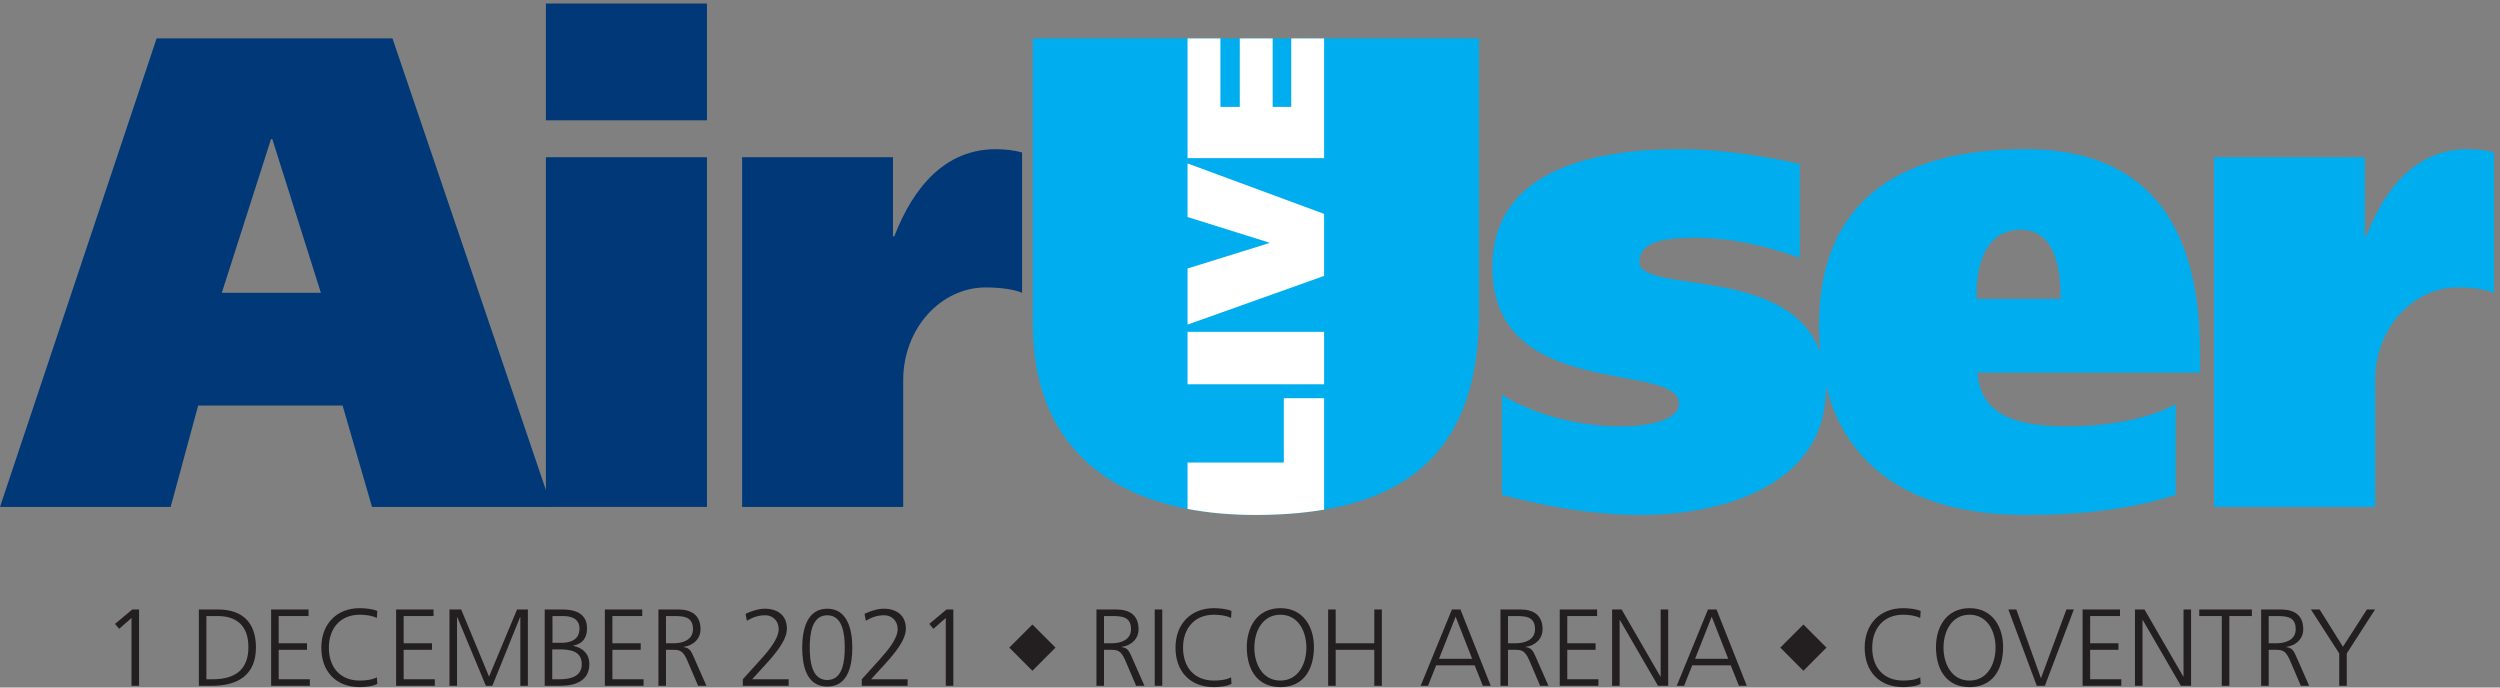 <?xml version="1.0" encoding="UTF-8" standalone="no"?>
<!DOCTYPE svg PUBLIC "-//W3C//DTD SVG 1.1//EN" "http://www.w3.org/Graphics/SVG/1.1/DTD/svg11.dtd">
<svg width="100%" height="100%" viewBox="0 0 1880 517" version="1.1" xmlns="http://www.w3.org/2000/svg" xmlns:xlink="http://www.w3.org/1999/xlink" xml:space="preserve" xmlns:serif="http://www.serif.com/" style="fill-rule:evenodd;clip-rule:evenodd;stroke-linejoin:round;stroke-miterlimit:2;">
    <rect x="0" y="0" width="1880" height="517" fill="#808080" stroke="none"/>
    <g transform="matrix(4.167,0,0,4.167,0,0)">
        <path d="M40.028,52.84L57.909,52.84L49.142,25.103L48.911,25.103L40.028,52.84ZM28.262,6.934L70.829,6.934L99.552,91.479L67.137,91.479L61.831,73.189L35.76,73.189L30.8,91.479L0,91.479L28.262,6.934Z" style="fill:rgb(0,56,120);fill-rule:nonzero;"/>
        <path d="M98.513,28.373L127.584,28.373L127.584,91.479L98.513,91.479L98.513,28.373ZM127.584,21.711L98.513,21.711L98.513,0.636L127.584,0.636L127.584,21.711Z" style="fill:rgb(0,56,120);fill-rule:nonzero;"/>
        <path d="M161.152,28.373L161.152,42.665L161.383,42.665C164.844,33.703 170.611,26.92 179.725,26.92C181.455,26.92 183.301,27.162 184.454,27.525L184.454,52.84C183.07,52.235 180.532,51.871 177.879,51.871C169.804,51.871 162.998,59.26 162.998,68.586L162.998,91.479L133.928,91.479L133.928,28.373L161.152,28.373Z" style="fill:rgb(0,56,120);fill-rule:nonzero;"/>
        <path d="M356.756,53.93C356.41,48.964 357.909,41.454 364.6,41.454C371.176,41.454 371.867,49.085 371.867,53.93L356.756,53.93ZM365.524,26.92C341.183,26.92 328.263,37.578 328.263,58.776C328.263,60.449 328.348,62.059 328.499,63.619C322.88,47.724 295.848,53.129 295.848,47.269C295.848,43.393 300.923,42.908 305.884,42.908C312.459,42.908 318.689,44.362 324.802,46.541L324.802,29.584C317.651,28.01 310.383,26.92 303.115,26.92C288.811,26.92 269.316,30.069 269.316,48.238C269.316,72.583 303,65.074 303,72.826C303,75.975 297.232,76.944 292.387,76.944C284.889,76.944 276.583,74.764 271.046,71.251L271.046,89.298C279.236,91.479 287.773,92.932 296.193,92.932C309.921,92.932 329.531,88.087 329.531,70.039C329.531,69.881 329.514,69.739 329.511,69.583C333.277,84.61 345.553,92.932 365.524,92.932C375.674,92.932 384.902,91.842 392.632,89.298L392.632,72.947C388.018,75.491 380.865,76.944 372.906,76.944C364.369,76.944 357.333,75.127 356.871,67.254L397.016,67.254L397.016,63.499C397.016,42.181 388.825,26.92 365.524,26.92Z" style="fill:rgb(0,174,239);fill-rule:nonzero;"/>
        <path d="M445.349,26.92C436.235,26.92 430.468,33.703 427.007,42.665L426.776,42.665L426.776,28.373L399.552,28.373L399.552,91.479L428.622,91.479L428.622,68.586C428.622,59.26 435.428,51.871 443.503,51.871C446.156,51.871 448.693,52.235 450.078,52.84L450.078,27.525C448.925,27.162 447.079,26.92 445.349,26.92Z" style="fill:rgb(0,174,239);fill-rule:nonzero;"/>
        <path d="M266.894,6.934L186.375,6.934L186.375,58.29C186.375,83.243 204.025,92.932 226.52,92.932C250.86,92.932 266.894,83.969 266.894,56.595L266.894,6.934Z" style="fill:rgb(0,174,239);fill-rule:nonzero;"/>
        <path d="M231.683,71.857L231.683,83.471L214.314,83.471L214.314,91.842C218.15,92.58 222.246,92.932 226.52,92.932C230.958,92.932 235.116,92.629 238.955,91.976L238.955,71.857L231.683,71.857Z" style="fill:white;fill-rule:nonzero;"/>
        <rect x="214.314" y="59.888" width="24.641" height="9.461" style="fill:white;fill-rule:nonzero;"/>
        <path d="M214.314,39.165L229.07,43.79L229.07,43.861L214.314,48.45L214.314,58.581L238.955,49.791L238.955,38.6L214.314,29.493L214.314,39.165Z" style="fill:white;fill-rule:nonzero;"/>
        <path d="M238.955,28.539L238.955,6.934L233.024,6.934L233.024,19.29L229.67,19.29L229.67,6.934L223.739,6.934L223.739,19.29L220.244,19.29L220.244,6.934L214.314,6.934L214.314,28.539L238.955,28.539Z" style="fill:white;fill-rule:nonzero;"/>
        <path d="M23.871,109.988L25.094,109.988L25.094,123.764L23.732,123.764L23.732,111.528L21.502,113.481L20.753,112.594L23.871,109.988Z" style="fill:rgb(35,31,32);fill-rule:nonzero;"/>
        <path d="M37.248,122.58L38.374,122.58C42.281,122.58 44.827,121.001 44.827,116.777C44.827,112.574 42.32,111.173 39.242,111.173L37.248,111.173L37.248,122.58ZM35.887,109.988L39.301,109.988C44.235,109.988 46.189,112.831 46.189,116.856C46.189,121.85 42.853,123.764 38.295,123.764L35.887,123.764L35.887,109.988Z" style="fill:rgb(35,31,32);fill-rule:nonzero;"/>
        <path d="M48.93,109.988L55.68,109.988L55.68,111.173L50.292,111.173L50.292,116.087L55.403,116.087L55.403,117.27L50.292,117.27L50.292,122.58L55.917,122.58L55.917,123.764L48.93,123.764L48.93,109.988Z" style="fill:rgb(35,31,32);fill-rule:nonzero;"/>
        <path d="M68.012,111.528C67.145,111.074 65.901,110.936 64.934,110.936C61.362,110.936 59.349,113.462 59.349,116.877C59.349,120.35 61.303,122.817 64.934,122.817C65.841,122.817 67.223,122.698 68.012,122.225L68.092,123.408C67.341,123.863 65.802,124 64.934,124C60.592,124 57.987,121.139 57.987,116.877C57.987,112.692 60.671,109.752 64.934,109.752C65.743,109.752 67.381,109.891 68.092,110.266L68.012,111.528Z" style="fill:rgb(35,31,32);fill-rule:nonzero;"/>
        <path d="M71.484,109.988L78.234,109.988L78.234,111.173L72.846,111.173L72.846,116.087L77.957,116.087L77.957,117.27L72.846,117.27L72.846,122.58L78.47,122.58L78.47,123.764L71.484,123.764L71.484,109.988Z" style="fill:rgb(35,31,32);fill-rule:nonzero;"/>
        <path d="M81.113,109.988L83.225,109.988L88.258,122.105L93.31,109.988L95.264,109.988L95.264,123.764L93.903,123.764L93.903,111.35L93.863,111.35L88.85,123.764L87.686,123.764L82.515,111.35L82.476,111.35L82.476,123.764L81.113,123.764L81.113,109.988Z" style="fill:rgb(35,31,32);fill-rule:nonzero;"/>
        <path d="M99.701,116.008L101.221,116.008C102.662,116.008 104.577,115.633 104.577,113.442C104.577,111.449 102.741,111.173 101.577,111.173L99.701,111.173L99.701,116.008ZM99.662,122.58L101.084,122.58C102.919,122.58 104.991,122.087 104.991,119.895C104.991,117.448 102.879,117.192 100.866,117.192L99.662,117.192L99.662,122.58ZM98.3,109.988L101.577,109.988C103.827,109.988 105.938,110.738 105.938,113.384C105.938,115.14 105.13,116.185 103.432,116.521L103.432,116.56C105.169,116.877 106.353,118.02 106.353,119.836C106.353,122.836 103.906,123.764 101.044,123.764L98.3,123.764L98.3,109.988Z" style="fill:rgb(35,31,32);fill-rule:nonzero;"/>
        <path d="M109.154,109.988L115.903,109.988L115.903,111.173L110.516,111.173L110.516,116.087L115.627,116.087L115.627,117.27L110.516,117.27L110.516,122.58L116.14,122.58L116.14,123.764L109.154,123.764L109.154,109.988Z" style="fill:rgb(35,31,32);fill-rule:nonzero;"/>
        <path d="M120.185,116.087L121.625,116.087C123.223,116.087 125.059,115.475 125.059,113.56C125.059,111.311 123.461,111.173 121.586,111.173L120.185,111.173L120.185,116.087ZM118.822,109.988L122.375,109.988C124.822,109.988 126.421,111.034 126.421,113.56C126.421,115.337 125.059,116.521 123.362,116.738L123.362,116.777C124.467,116.916 124.704,117.508 125.138,118.435L127.486,123.764L125.986,123.764L123.993,119.106C123.204,117.33 122.611,117.27 121.309,117.27L120.185,117.27L120.185,123.764L118.822,123.764L118.822,109.988Z" style="fill:rgb(35,31,32);fill-rule:nonzero;"/>
        <path d="M134.056,122.58L137.214,119.087C138.872,117.252 140.53,115.198 140.53,113.521C140.53,112.06 139.464,111.034 138.102,111.034C136.859,111.034 135.872,111.39 134.786,112.021L134.55,110.777C135.556,110.284 136.898,109.85 138.023,109.85C140.254,109.85 142.009,110.975 142.009,113.462C142.009,115.515 139.997,117.902 138.22,119.856L135.734,122.58L142.325,122.58L142.325,123.764L134.056,123.764L134.056,122.58Z" style="fill:rgb(35,31,32);fill-rule:nonzero;"/>
        <path d="M146.132,116.877C146.132,119.165 146.428,122.718 149.29,122.718C152.152,122.718 152.448,119.165 152.448,116.877C152.448,114.587 152.152,111.034 149.29,111.034C146.428,111.034 146.132,114.587 146.132,116.877ZM153.81,116.877C153.81,119.758 153.218,123.902 149.29,123.902C145.363,123.902 144.771,119.758 144.771,116.877C144.771,113.659 145.62,109.85 149.29,109.85C152.961,109.85 153.81,113.659 153.81,116.877Z" style="fill:rgb(35,31,32);fill-rule:nonzero;"/>
        <path d="M155.525,122.58L158.683,119.087C160.34,117.252 161.998,115.198 161.998,113.521C161.998,112.06 160.932,111.034 159.571,111.034C158.327,111.034 157.34,111.39 156.255,112.021L156.019,110.777C157.025,110.284 158.367,109.85 159.492,109.85C161.722,109.85 163.478,110.975 163.478,113.462C163.478,115.515 161.465,117.902 159.689,119.856L157.202,122.58L163.794,122.58L163.794,123.764L155.525,123.764L155.525,122.58Z" style="fill:rgb(35,31,32);fill-rule:nonzero;"/>
        <path d="M170.818,109.988L172.042,109.988L172.042,123.764L170.68,123.764L170.68,111.528L168.45,113.481L167.7,112.594L170.818,109.988Z" style="fill:rgb(35,31,32);fill-rule:nonzero;"/>
        <path d="M199.233,116.087L200.673,116.087C202.272,116.087 204.107,115.475 204.107,113.56C204.107,111.311 202.509,111.173 200.634,111.173L199.233,111.173L199.233,116.087ZM197.871,109.988L201.423,109.988C203.871,109.988 205.469,111.034 205.469,113.56C205.469,115.337 204.107,116.521 202.41,116.738L202.41,116.777C203.515,116.916 203.752,117.508 204.186,118.435L206.535,123.764L205.035,123.764L203.042,119.106C202.252,117.33 201.66,117.27 200.358,117.27L199.233,117.27L199.233,123.764L197.871,123.764L197.871,109.988Z" style="fill:rgb(35,31,32);fill-rule:nonzero;"/>
        <rect x="208.389" y="109.988" width="1.361" height="13.776" style="fill:rgb(35,31,32);fill-rule:nonzero;"/>
        <path d="M222.163,111.528C221.295,111.074 220.051,110.936 219.085,110.936C215.512,110.936 213.499,113.462 213.499,116.877C213.499,120.35 215.453,122.817 219.085,122.817C219.992,122.817 221.373,122.698 222.163,122.225L222.242,123.408C221.492,123.863 219.952,124 219.085,124C214.743,124 212.138,121.139 212.138,116.877C212.138,112.692 214.821,109.752 219.085,109.752C219.893,109.752 221.532,109.891 222.242,110.266L222.163,111.528Z" style="fill:rgb(35,31,32);fill-rule:nonzero;"/>
        <path d="M226.364,116.877C226.364,119.797 227.825,122.817 231.062,122.817C234.298,122.817 235.758,119.797 235.758,116.877C235.758,113.955 234.298,110.936 231.062,110.936C227.825,110.936 226.364,113.955 226.364,116.877ZM231.062,109.752C235.206,109.752 237.16,113.146 237.12,116.877C237.081,121.1 235.028,124 231.062,124C227.095,124 225.043,121.1 225.003,116.877C224.964,113.146 226.917,109.752 231.062,109.752Z" style="fill:rgb(35,31,32);fill-rule:nonzero;"/>
        <path d="M239.684,109.988L241.046,109.988L241.046,116.087L248.012,116.087L248.012,109.988L249.374,109.988L249.374,123.764L248.012,123.764L248.012,117.27L241.046,117.27L241.046,123.764L239.684,123.764L239.684,109.988Z" style="fill:rgb(35,31,32);fill-rule:nonzero;"/>
        <path d="M262.693,111.291L259.693,118.89L265.672,118.89L262.693,111.291ZM262.022,109.988L263.56,109.988L269.026,123.764L267.606,123.764L266.126,120.074L259.178,120.074L257.699,123.764L256.377,123.764L262.022,109.988Z" style="fill:rgb(35,31,32);fill-rule:nonzero;"/>
        <path d="M272.143,116.087L273.583,116.087C275.182,116.087 277.018,115.475 277.018,113.56C277.018,111.311 275.419,111.173 273.544,111.173L272.143,111.173L272.143,116.087ZM270.781,109.988L274.333,109.988C276.78,109.988 278.379,111.034 278.379,113.56C278.379,115.337 277.018,116.521 275.32,116.738L275.32,116.777C276.426,116.916 276.662,117.508 277.097,118.435L279.444,123.764L277.945,123.764L275.951,119.106C275.162,117.33 274.57,117.27 273.268,117.27L272.143,117.27L272.143,123.764L270.781,123.764L270.781,109.988Z" style="fill:rgb(35,31,32);fill-rule:nonzero;"/>
        <path d="M281.477,109.988L288.226,109.988L288.226,111.173L282.838,111.173L282.838,116.087L287.95,116.087L287.95,117.27L282.838,117.27L282.838,122.58L288.463,122.58L288.463,123.764L281.477,123.764L281.477,109.988Z" style="fill:rgb(35,31,32);fill-rule:nonzero;"/>
        <path d="M290.928,109.988L292.645,109.988L299.651,122.105L299.691,122.105L299.691,109.988L301.052,109.988L301.052,123.764L299.217,123.764L292.329,111.883L292.29,111.883L292.29,123.764L290.928,123.764L290.928,109.988Z" style="fill:rgb(35,31,32);fill-rule:nonzero;"/>
        <path d="M308.905,111.291L305.905,118.89L311.885,118.89L308.905,111.291ZM308.234,109.988L309.774,109.988L315.239,123.764L313.819,123.764L312.339,120.074L305.392,120.074L303.911,123.764L302.59,123.764L308.234,109.988Z" style="fill:rgb(35,31,32);fill-rule:nonzero;"/>
        <path d="M346.535,111.528C345.667,111.074 344.423,110.936 343.456,110.936C339.885,110.936 337.871,113.462 337.871,116.877C337.871,120.35 339.825,122.817 343.456,122.817C344.364,122.817 345.746,122.698 346.535,122.225L346.614,123.408C345.864,123.863 344.325,124 343.456,124C339.114,124 336.51,121.139 336.51,116.877C336.51,112.692 339.194,109.752 343.456,109.752C344.266,109.752 345.903,109.891 346.614,110.266L346.535,111.528Z" style="fill:rgb(35,31,32);fill-rule:nonzero;"/>
        <path d="M350.737,116.877C350.737,119.797 352.198,122.817 355.435,122.817C358.671,122.817 360.131,119.797 360.131,116.877C360.131,113.955 358.671,110.936 355.435,110.936C352.198,110.936 350.737,113.955 350.737,116.877ZM355.435,109.752C359.578,109.752 361.532,113.146 361.493,116.877C361.453,121.1 359.401,124 355.435,124C351.468,124 349.415,121.1 349.376,116.877C349.336,113.146 351.289,109.752 355.435,109.752Z" style="fill:rgb(35,31,32);fill-rule:nonzero;"/>
        <path d="M369.029,123.764L367.568,123.764L362.438,109.988L363.878,109.988L368.319,122.402L372.917,109.988L374.259,109.988L369.029,123.764Z" style="fill:rgb(35,31,32);fill-rule:nonzero;"/>
        <path d="M375.837,109.988L382.586,109.988L382.586,111.173L377.198,111.173L377.198,116.087L382.31,116.087L382.31,117.27L377.198,117.27L377.198,122.58L382.823,122.58L382.823,123.764L375.837,123.764L375.837,109.988Z" style="fill:rgb(35,31,32);fill-rule:nonzero;"/>
        <path d="M385.288,109.988L387.005,109.988L394.011,122.105L394.051,122.105L394.051,109.988L395.412,109.988L395.412,123.764L393.577,123.764L386.69,111.883L386.651,111.883L386.651,123.764L385.288,123.764L385.288,109.988Z" style="fill:rgb(35,31,32);fill-rule:nonzero;"/>
        <path d="M400.956,111.173L396.891,111.173L396.891,109.988L406.384,109.988L406.384,111.173L402.318,111.173L402.318,123.764L400.956,123.764L400.956,111.173Z" style="fill:rgb(35,31,32);fill-rule:nonzero;"/>
        <path d="M409.421,116.087L410.862,116.087C412.461,116.087 414.297,115.475 414.297,113.56C414.297,111.311 412.698,111.173 410.822,111.173L409.421,111.173L409.421,116.087ZM408.06,109.988L411.611,109.988C414.059,109.988 415.657,111.034 415.657,113.56C415.657,115.337 414.297,116.521 412.599,116.738L412.599,116.777C413.704,116.916 413.941,117.508 414.375,118.435L416.724,123.764L415.224,123.764L413.231,119.106C412.442,117.33 411.85,117.27 410.547,117.27L409.421,117.27L409.421,123.764L408.06,123.764L408.06,109.988Z" style="fill:rgb(35,31,32);fill-rule:nonzero;"/>
        <path d="M422.15,117.923L417.037,109.988L418.616,109.988L422.82,116.718L427.142,109.988L428.622,109.988L423.511,117.923L423.511,123.764L422.15,123.764L422.15,117.923Z" style="fill:rgb(35,31,32);fill-rule:nonzero;"/>
        <path d="M182.144,116.871L186.312,112.703L190.48,116.871L186.312,121.051L182.144,116.871Z" style="fill:rgb(35,31,32);fill-rule:nonzero;"/>
        <path d="M321.282,116.871L325.45,112.703L329.618,116.871L325.45,121.051L321.282,116.871Z" style="fill:rgb(35,31,32);fill-rule:nonzero;"/>
    </g>
</svg>
